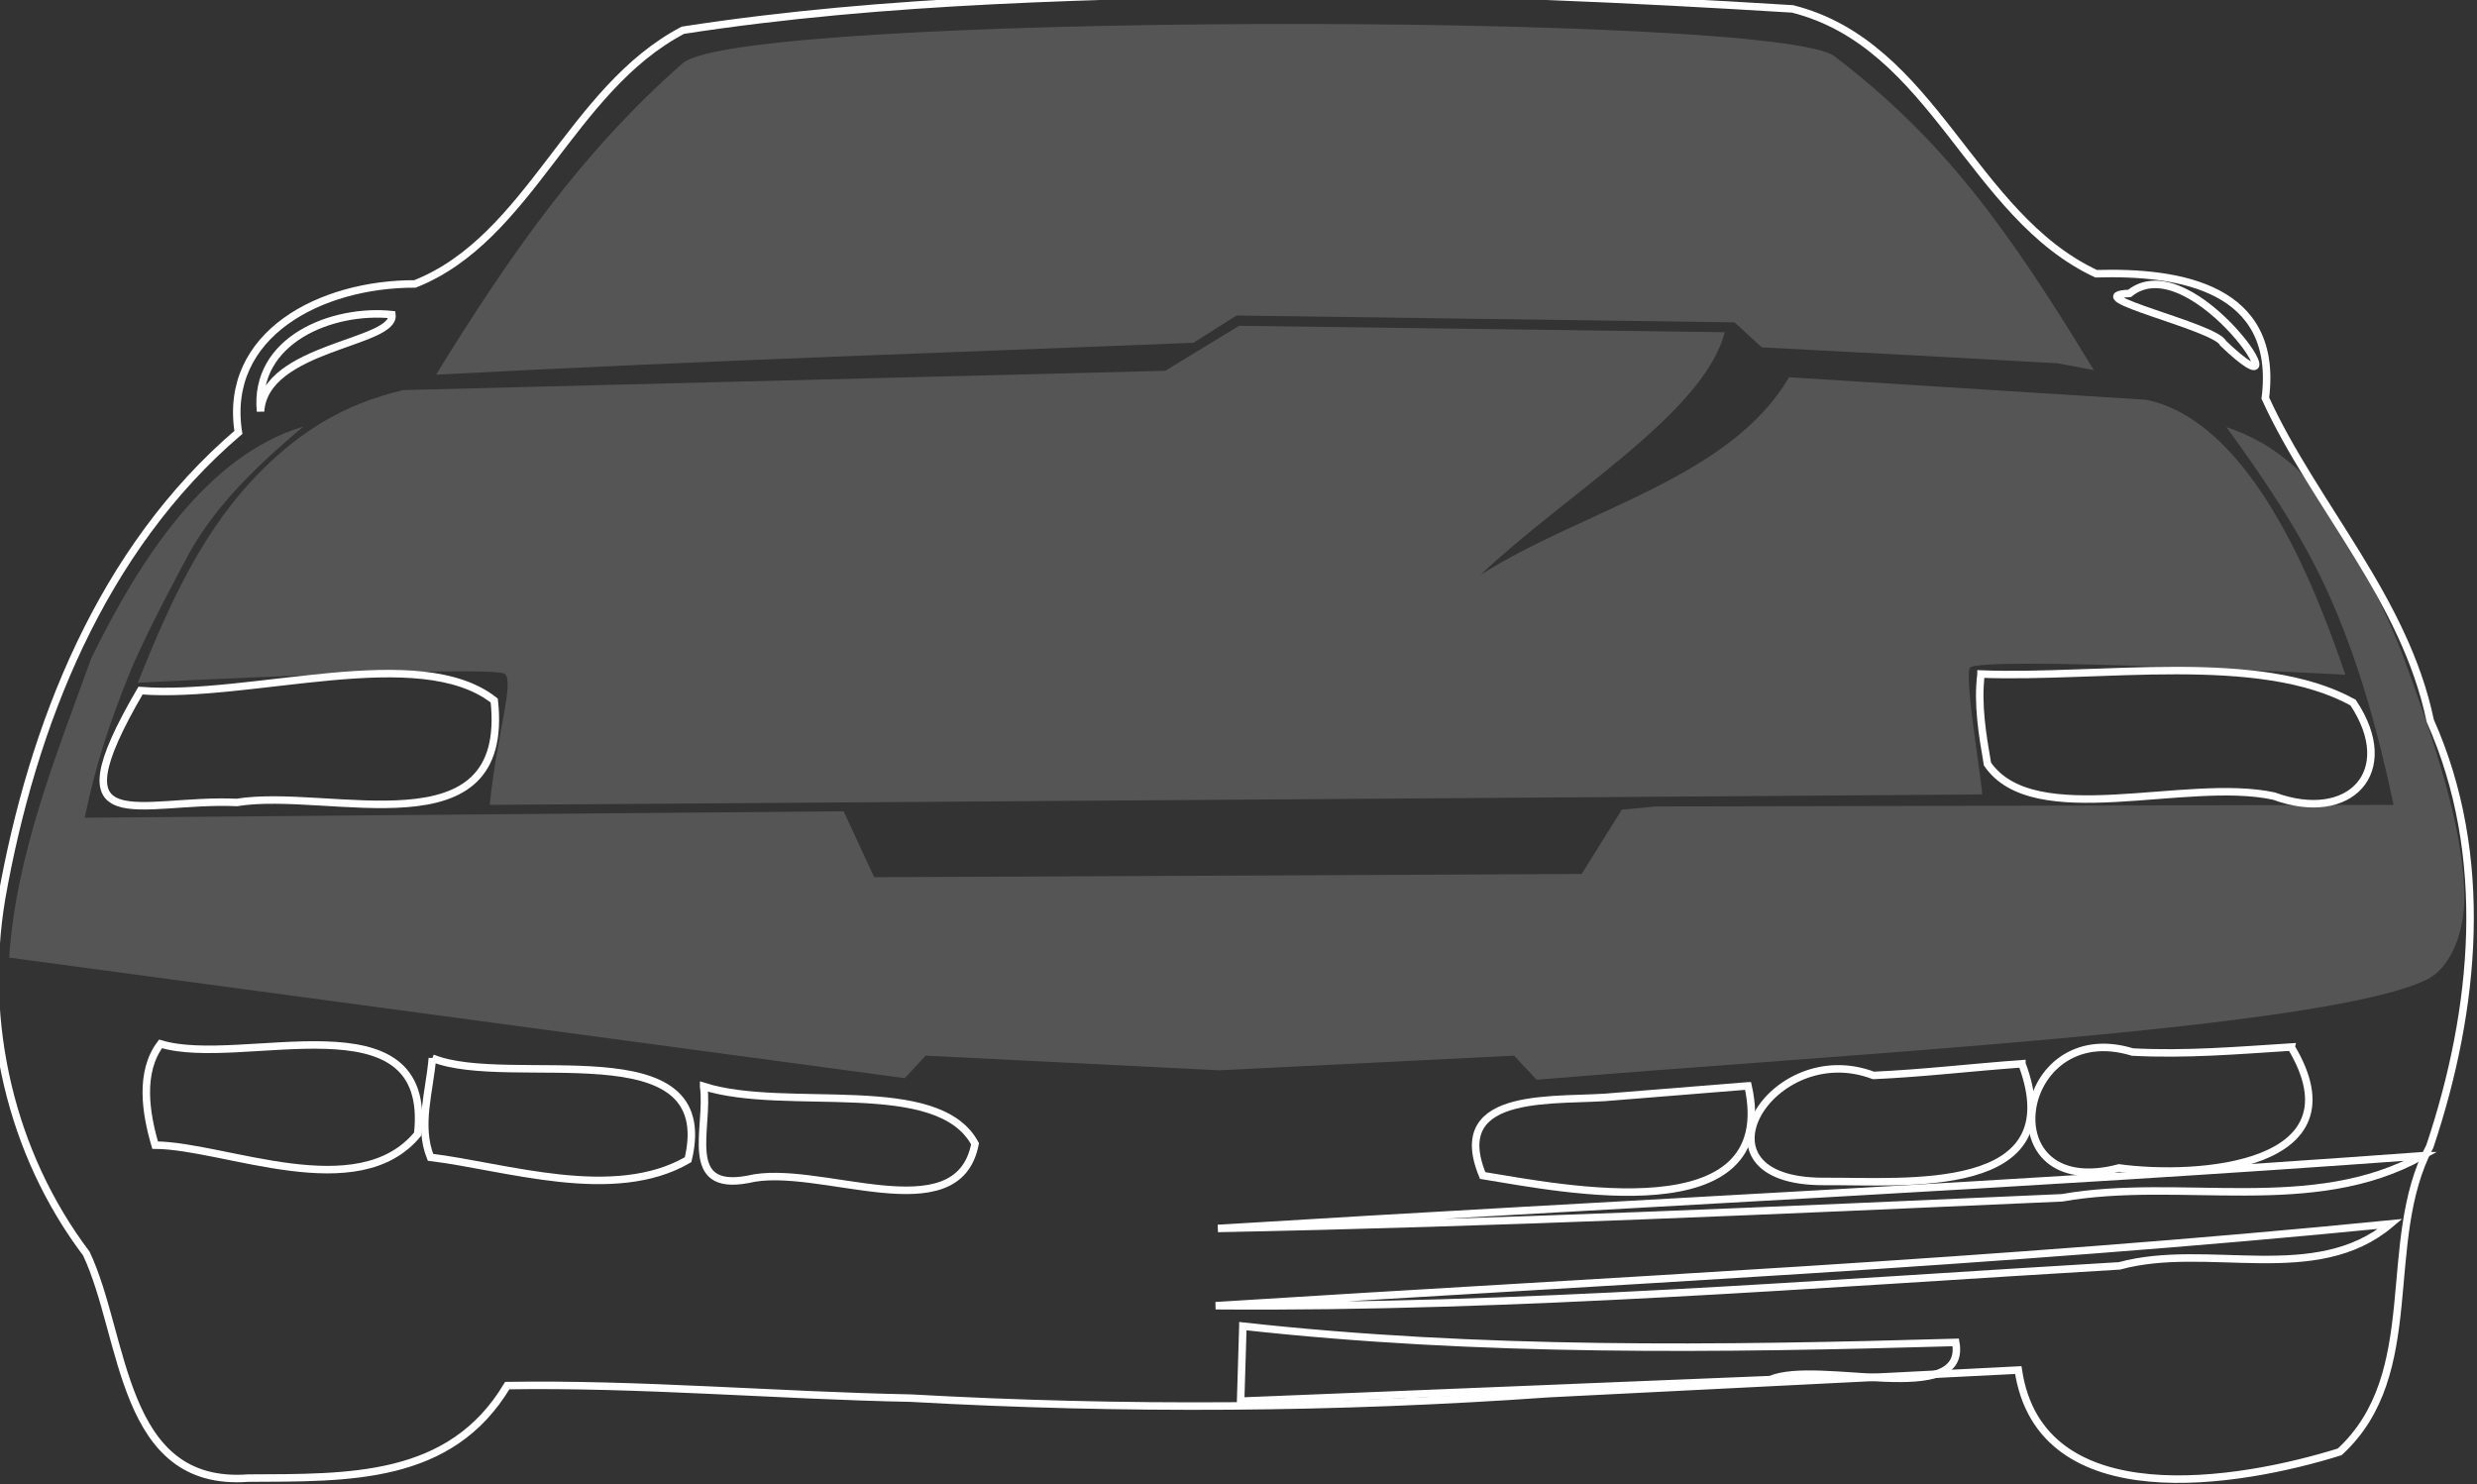 <?xml version="1.0" encoding="UTF-8" standalone="no"?>
<!-- Created with Inkscape (http://www.inkscape.org/) -->

<svg
   xmlns:dc="http://purl.org/dc/elements/1.1/"
   xmlns:cc="http://creativecommons.org/ns#"
   xmlns:rdf="http://www.w3.org/1999/02/22-rdf-syntax-ns#"
   xmlns:svg="http://www.w3.org/2000/svg"
   xmlns="http://www.w3.org/2000/svg"
   xmlns:sodipodi="http://sodipodi.sourceforge.net/DTD/sodipodi-0.dtd"
   xmlns:inkscape="http://www.inkscape.org/namespaces/inkscape"
   width="50mm"
   height="29.962mm"
   viewBox="0 0 177.165 106.165"
   id="svg2"
   version="1.1"
   inkscape:version="0.92.4 (5da689c313, 2019-01-14)"
   sodipodi:docname="kitByHand.svg">
  <rect x="0" y="0" width="177.165" height="106.165" fill="#333333" stroke="none"/>
  <defs
     id="defs4">
    <inkscape:path-effect
       effect="bspline"
       id="path-effect133"
       is_visible="true"
       weight="33.333"
       steps="2"
       helper_size="0"
       apply_no_weight="true"
       apply_with_weight="true"
       only_selected="false" />
    <inkscape:path-effect
       effect="bspline"
       id="path-effect127"
       is_visible="true"
       weight="33.333"
       steps="2"
       helper_size="0"
       apply_no_weight="true"
       apply_with_weight="true"
       only_selected="false" />
    <inkscape:path-effect
       effect="bspline"
       id="path-effect123"
       is_visible="true"
       weight="33.333"
       steps="2"
       helper_size="0"
       apply_no_weight="true"
       apply_with_weight="true"
       only_selected="false" />
  </defs>
  <sodipodi:namedview
     id="base"
     pagecolor="#232323"
     bordercolor="#666666"
     borderopacity="1.0"
     inkscape:pageopacity="0.03137255"
     inkscape:pageshadow="2"
     inkscape:zoom="2.8284272"
     inkscape:cx="28.320392"
     inkscape:cy="34.879304"
     inkscape:document-units="px"
     inkscape:current-layer="g129"
     showgrid="false"
     inkscape:window-width="1366"
     inkscape:window-height="676"
     inkscape:window-x="0"
     inkscape:window-y="27"
     inkscape:window-maximized="1"
     inkscape:pagecheckerboard="false"
     inkscape:snap-global="false" />
  <g
     style="display:inline"
     transform="translate(-43.461,-876.012)"
     inkscape:label="SilkS"
     id="g129"
     inkscape:groupmode="layer">
    <path
       style="fill:none;fill-opacity:1;fill-rule:evenodd;stroke:#ffffff;stroke-width:0.536;stroke-linecap:butt;stroke-linejoin:miter;stroke-miterlimit:4;stroke-dasharray:none;stroke-opacity:1"
       d="m 136.824,875.392 c -14.863,0.318 -29.792,0.507 -44.515,2.782 -8.069,4.221 -10.941,14.885 -19.167,18.149 -6.742,-0.015 -13.731,3.594 -12.632,10.62 -9.8,8.367 -14.753,20.968 -16.944,33.372 -1.484,8.884 0.655,18.19 6.07,25.373 2.806,5.931 2.418,16.736 11.572,16.06 7.16,-0.036 14.462,0.197 18.533,-6.618 9.452,-0.152 19.267,0.708 28.865,0.897 15.211,0.852 30.429,0.752 45.622,-0.322 11.196,-0.562 22.393,-1.123 33.589,-1.685 1.574,10.539 15.858,8.081 22.991,5.85 6.109,-5.629 2.823,-14.98 6.448,-21.86 3.278,-9.791 4.342,-20.768 0.027,-30.434 -1.822,-8.757 -8.298,-15.416 -11.797,-23.082 0.999,-7.906 -6.094,-9.078 -12.1,-8.901 -8.944,-4.17 -11.606,-16.402 -21.719,-18.945 -11.57,-0.712 -23.22,-1.259 -34.843,-1.255 z"
       id="path4572"
       inkscape:connector-curvature="0" />
    <path
       style="fill:none;fill-opacity:1;fill-rule:evenodd;stroke:#ffffff;stroke-width:0.536;stroke-linecap:butt;stroke-linejoin:miter;stroke-miterlimit:4;stroke-dasharray:none;stroke-opacity:1"
       d="m 195.773,897.002 c 4.527,-3.665 13.186,9.757 6.693,3.562 -0.477,-1.172 -10.628,-3.41 -6.693,-3.562 z"
       id="path4570"
       inkscape:connector-curvature="0" />
    <path
       style="fill:none;fill-opacity:1;fill-rule:evenodd;stroke:#ffffff;stroke-width:0.536;stroke-linecap:butt;stroke-linejoin:miter;stroke-miterlimit:4;stroke-dasharray:none;stroke-opacity:1"
       d="m 71.492,898.52 c 0.275,2.078 -9.082,2.251 -9.397,6.92 -0.499,-5.133 5.148,-7.361 9.397,-6.92 z"
       id="path4568"
       inkscape:connector-curvature="0" />
    <path
       style="fill:none;fill-opacity:1;fill-rule:evenodd;stroke:#ffffff;stroke-width:0.536;stroke-linecap:butt;stroke-linejoin:miter;stroke-miterlimit:4;stroke-dasharray:none;stroke-opacity:1"
       d="m 54.945,950.685 c 5.788,1.778 19.511,-3.69 18.391,6.453 -4.281,5.203 -13.798,0.821 -18.78,0.792 -0.67,-2.27 -1.142,-5.218 0.389,-7.245 z"
       id="path4566"
       inkscape:connector-curvature="0" />
    <path
       style="fill:none;fill-opacity:1;fill-rule:evenodd;stroke:#ffffff;stroke-width:0.536;stroke-linecap:butt;stroke-linejoin:miter;stroke-miterlimit:4;stroke-dasharray:none;stroke-opacity:1"
       d="m 207.333,950.913 c 5.134,8.589 -6.681,9.413 -12.307,8.648 -9.439,2.476 -7.435,-10.861 0.961,-8.291 3.807,0.202 7.56,-0.116 11.346,-0.358 z"
       id="path4564"
       inkscape:connector-curvature="0" />
    <path
       style="fill:none;fill-opacity:1;fill-rule:evenodd;stroke:#ffffff;stroke-width:0.536;stroke-linecap:butt;stroke-linejoin:miter;stroke-miterlimit:4;stroke-dasharray:none;stroke-opacity:1"
       d="m 74.383,951.706 c 5.556,2.252 20.571,-2.263 18.295,7.263 -5.296,3.091 -13.013,0.495 -18.427,-0.169 -0.909,-2.275 -0.05,-4.766 0.132,-7.094 z"
       id="path4562"
       inkscape:connector-curvature="0" />
    <path
       style="fill:none;fill-opacity:1;fill-rule:evenodd;stroke:#ffffff;stroke-width:0.536;stroke-linecap:butt;stroke-linejoin:miter;stroke-miterlimit:4;stroke-dasharray:none;stroke-opacity:1"
       d="m 188.075,952.109 c 3.58,9.517 -8.353,8.381 -14.141,8.418 -10.083,0.048 -3.777,-10.36 3.526,-7.583 3.548,-0.159 7.074,-0.58 10.615,-0.836 z"
       id="path4560"
       inkscape:connector-curvature="0" />
    <path
       style="fill:none;fill-opacity:1;fill-rule:evenodd;stroke:#ffffff;stroke-width:0.536;stroke-linecap:butt;stroke-linejoin:miter;stroke-miterlimit:4;stroke-dasharray:none;stroke-opacity:1"
       d="m 168.489,953.689 c 2.353,10.578 -13.397,7.317 -18.981,6.414 -2.605,-6.301 5.568,-5.235 9.486,-5.648 3.165,-0.255 6.33,-0.511 9.494,-0.766 z"
       id="path4558"
       inkscape:connector-curvature="0" />
    <path
       style="fill:none;fill-opacity:1;fill-rule:evenodd;stroke:#ffffff;stroke-width:0.536;stroke-linecap:butt;stroke-linejoin:miter;stroke-miterlimit:4;stroke-dasharray:none;stroke-opacity:1"
       d="m 93.789,953.73 c 5.925,1.88 16.738,-0.859 19.411,4.101 -1.241,6.456 -11.256,1.31 -16.251,2.547 -4.756,0.89 -2.754,-3.685 -3.16,-6.648 z"
       id="path4556"
       inkscape:connector-curvature="0" />
    <path
       style="fill:none;fill-opacity:1;fill-rule:evenodd;stroke:#ffffff;stroke-width:0.536;stroke-linecap:butt;stroke-linejoin:miter;stroke-miterlimit:4;stroke-dasharray:none;stroke-opacity:1"
       d="m 216.708,958.69 c -7.869,4.375 -17.244,1.502 -25.759,3.007 -20.12,0.891 -40.242,1.8 -60.379,2.193 28.71,-1.773 57.449,-3.086 86.138,-5.2 z"
       id="path4554"
       inkscape:connector-curvature="0" />
    <path
       style="fill:none;fill-opacity:1;fill-rule:evenodd;stroke:#ffffff;stroke-width:0.536;stroke-linecap:butt;stroke-linejoin:miter;stroke-miterlimit:4;stroke-dasharray:none;stroke-opacity:1"
       d="m 214.433,963.564 c -5.352,4.51 -13.057,1.274 -19.376,3.002 -21.532,1.269 -43.064,3.022 -64.649,2.85 28.02,-1.773 56.079,-3.081 84.025,-5.852 z"
       id="path4552"
       inkscape:connector-curvature="0" />
    <path
       style="fill:none;fill-opacity:1;fill-rule:evenodd;stroke:#ffffff;stroke-width:0.536;stroke-linecap:butt;stroke-linejoin:miter;stroke-miterlimit:4;stroke-dasharray:none;stroke-opacity:1"
       d="m 132.358,970.879 c 16.926,1.872 33.991,1.653 50.986,1.163 0.851,4.729 -9.801,1.185 -13.268,2.661 -12.627,0.513 -25.254,1.026 -37.881,1.539 0.054,-1.788 0.109,-3.575 0.163,-5.363 z"
       id="path127"
       inkscape:connector-curvature="0" />
    <path
       style="display:inline;opacity:1;fill:none;fill-opacity:1;fill-rule:evenodd;stroke:#ffffff;stroke-width:0.536;stroke-linecap:butt;stroke-linejoin:miter;stroke-miterlimit:4;stroke-dasharray:none;stroke-opacity:1"
       d="m 185.152,924.229 c 8.505,0.33 19.887,-1.671 26.61,2.041 3.32,4.97 -0.255,8.682 -5.662,6.689 -6.311,-1.37 -17.163,2.555 -20.488,-2.294 -0.364,-2.119 -0.728,-4.281 -0.46,-6.435 z"
       id="path4295"
       inkscape:connector-curvature="0" />
    <path
       style="display:inline;opacity:1;fill:none;fill-opacity:1;fill-rule:evenodd;stroke:#ffffff;stroke-width:0.536;stroke-linecap:butt;stroke-linejoin:miter;stroke-miterlimit:4;stroke-dasharray:none;stroke-opacity:1"
       d="m 53.509,925.415 c 7.934,0.599 19.951,-3.504 25.302,0.71 1.205,10.998 -11.757,6.204 -18.412,7.291 -6.97,-0.312 -13.308,3 -6.89,-8.001 z"
       id="path4297"
       inkscape:connector-curvature="0" />
  </g>
  <g
     inkscape:groupmode="layer"
     id="layer3"
     inkscape:label="Mask"
     transform="translate(-43.461,-876.012)"
     style="display:none">
    <path
       transform="matrix(0.161,0,0,0.161,84.25,857.309)"
       sodipodi:nodetypes="ccccccccssc"
       inkscape:connector-curvature="0"
       id="maskWindow"
       d="m -59.599,282.626 c 132.33,-6.841 227.012,-9.718 336.381,-14.142 l 19.193,-12.122 110.1,1.508 111.124,1.522 12.122,11.112 c 45.734,2.357 89.626,4.714 131.32,7.071 l 16.162,3.03 C 637.779,216.301 609.54,177.792 561.645,141.205 535.683,121.372 75.691,121.751 50.003,144.235 5.327,183.338 -27.045,229.702 -59.599,282.626 Z"
       style="display:inline;opacity:1;fill:#74ffff;fill-opacity:0.372;fill-rule:evenodd;stroke:none;stroke-width:1px;stroke-linecap:butt;stroke-linejoin:miter;stroke-opacity:1" />
    <path
       style="opacity:1;fill:#74ffff;fill-opacity:0.373;stroke:none;stroke-width:0.535;stroke-miterlimit:4;stroke-dasharray:none;stroke-opacity:1"
       d="m 103.791,933.993 c 18.085,-0.225 37.481,0.021 55.568,-0.038 l -2.812,4.512 -50.566,0.279 z"
       id="chaserMask"
       inkscape:connector-curvature="0"
       sodipodi:nodetypes="ccccc" />
  </g>
  <g
     inkscape:groupmode="layer"
     id="layer4"
     inkscape:label="CU"
     style="display:inline;opacity:0.171">
    <path
       style="display:inline;opacity:1;fill:#ffffff;fill-opacity:1;fill-rule:evenodd;stroke:none;stroke-width:1px;stroke-linecap:butt;stroke-linejoin:miter;stroke-opacity:1"
       d="m -59.599,282.626 c 132.33,-6.841 227.012,-9.718 336.381,-14.142 l 19.193,-12.122 110.1,1.508 111.124,1.522 12.122,11.112 c 45.734,2.357 89.626,4.714 131.32,7.071 l 16.162,3.03 C 637.779,216.301 609.54,177.792 561.645,141.205 535.683,121.372 75.691,121.751 50.003,144.235 5.327,183.338 -27.045,229.702 -59.599,282.626 Z"
       id="cuWindow"
       inkscape:connector-curvature="0"
       sodipodi:nodetypes="ccccccccssc"
       transform="matrix(0.161,0,0,0.161,40.79,-18.704)"
       inkscape:label="cuWindow" />
    <path
       style="opacity:1;fill:#ffffff;fill-opacity:1;fill-rule:evenodd;stroke:none;stroke-width:1px;stroke-linecap:butt;stroke-linejoin:miter;stroke-opacity:1"
       d="m -118.651,305.724 c -42.77,12.739 -72.925,59.362 -94.206,103.066 -15.84,43.758 -33.412,87.268 -36.429,132.857 l 397.857,53.571 9.286,-10 130.209,6.508 131.219,-6.508 10,10.714 c 137.339,-11.57 349.054,-22.52 395,-44.286 12.128,-5.745 17.143,-23.008 17.143,-36.429 -6.4e-4,-31.352 -14.482,-72.857 -27.857,-109.286 -12.252,-30.887 -27.751,-57.443 -45.714,-80.714 -11.851,-10.976 -22.179,-15.861 -32.143,-19.286 16.324,22.388 33.173,47.124 45,73.214 13.634,30.077 22.554,62.72 29.286,94.643 l -327.857,0.714 -15,1.429 -17.857,28.571 L 135,505.934 l -13.571,-29.286 -337.143,2.857 c 5.066,-24.834 11.409,-42.841 19.582,-63.391 6.89,-17.324 24.704,-50.181 24.704,-50.181 11.849,-23.304 31.173,-42.012 52.778,-60.209 z"
       id="cuTrim"
       inkscape:connector-curvature="0"
       sodipodi:nodetypes="ccccccccsscccacccccccacc"
       transform="matrix(0.161,0,0,0.161,40.79,-18.704)"
       inkscape:label="cuTrim" />
    <path
       style="display:inline;fill:#ffffff;fill-opacity:1;fill-rule:evenodd;stroke:none;stroke-width:1px;stroke-linecap:butt;stroke-linejoin:miter;stroke-opacity:1"
       d="m -192.143,419.505 c 0,0 158.762,-8.041 163.153,-3.86 4.125,3.927 -3.666,27.139 -6.811,58.146 l 662.944,-4.643 c 0.924,0 -8.115,-52.018 -5.357,-56.25 3.571,-5.48 166.786,3.036 166.786,3.036 C 777.707,384.499 749.266,303.854 700,293.791 l -158.571,-10 c -26.387,45.099 -91.249,58.718 -137.143,87.857 37.922,-35.952 99.352,-71.905 108.571,-107.857 l -215.714,-2.857 -32.857,20 -338.571,8.571 c -26.634,6.308 -45.186,18.337 -62.143,35 -26.184,25.731 -41.146,58.651 -55.714,95 z"
       id="cuHood"
       inkscape:connector-curvature="0"
       sodipodi:nodetypes="csccsccccccccac"
       transform="matrix(0.161,0,0,0.161,40.79,-18.704)" />
  </g>
</svg>
